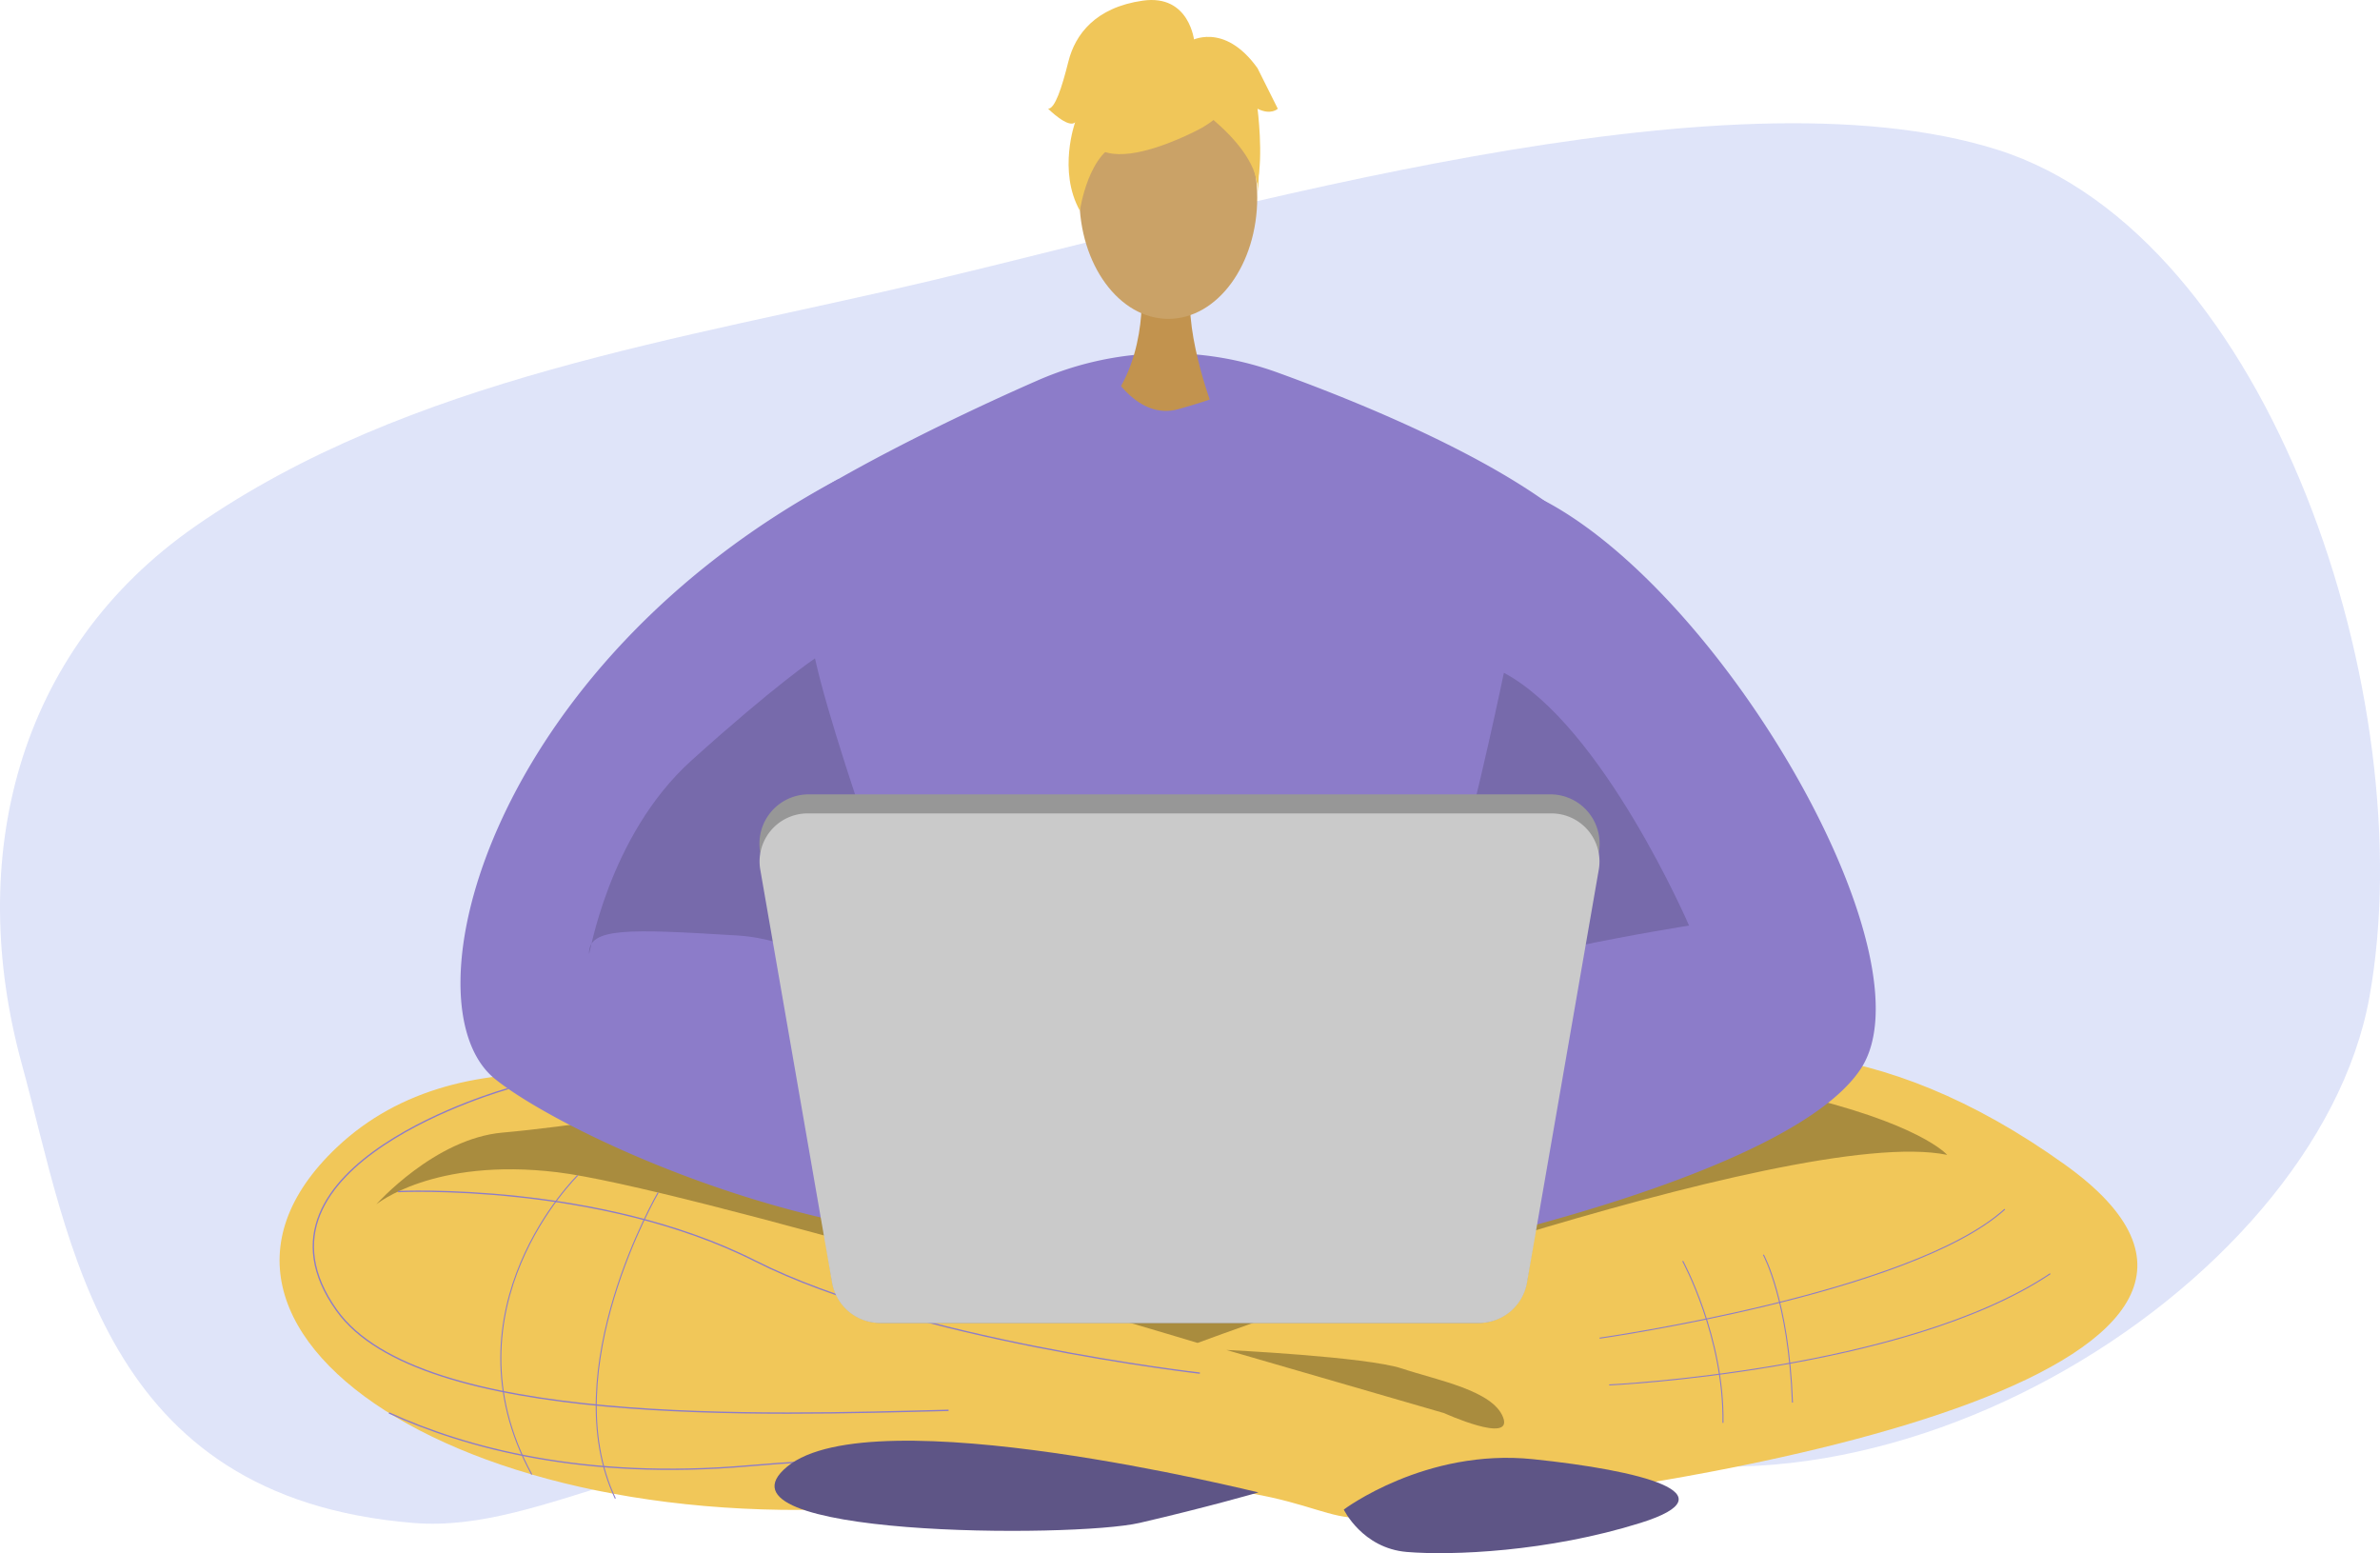 <svg xmlns="http://www.w3.org/2000/svg" width="528" height="344.502" viewBox="0 0 528 344.502"><defs><style>.a{fill:#bec9f2;opacity:0.49;}.b{fill:#f1c759;}.c{opacity:0.3;}.d{fill:#8c7cc9;}.e{opacity:0.15;}.f{fill:#5e5586;}.g,.h,.k{fill:none;stroke:#8c7cc9;stroke-miterlimit:10;}.g{stroke-width:0.298px;}.h{stroke-width:0.291px;}.i{fill:#979797;}.j{fill:#cacaca;}.k{stroke-width:0.229px;}.l{fill:#c2934e;}.m{fill:#caa267;}.n{fill:#f0c659;}</style></defs><g transform="translate(-471.389 -428.529)"><path class="a" d="M563.142,762.1c14.835,1.2,29.22-4.223,46.852-9.588,20.724-6.306,42.655-10.232,63.965-13.972,42.62-7.482,96.472-16.742,137.5,2.1,71.132,32.675,173.817-29.61,185.6-95.262s-21.883-168.654-82.485-187.854S744.03,470.864,677.8,486.58c-54.942,13.036-115.551,21.456-163,54.383-39.889,27.683-51.025,73.947-38.572,119.346C487.014,699.628,493.729,756.483,563.142,762.1Z" transform="translate(0 4.235)"/><g transform="translate(533.412 428.529)"><g transform="translate(0 78.351)"><path class="b" d="M723.678,685.582S592.13,594.209,536.484,646.893c-44.431,42.068,34.438,91.489,135.335,78.2,71.019-9.354,79.068,4.233,91.507,3.939,92.567-7.094,217.294-34.787,156.6-78.3C837.233,591.463,781.3,654.3,752.49,669.941Z" transform="translate(-523.806 -470.731)"/><path class="c" d="M890.437,647.477c-34.575-7.135-166.29,41.709-166.29,41.709s-114.7-34.575-142.142-37.868-40.064,7.135-40.064,7.135,12.949-14.59,27.99-15.916S606.7,637.6,606.7,637.6s219.525-10.427,248.612-3.842S890.437,647.477,890.437,647.477Z" transform="translate(-520.482 -469.668)"/><path class="d" d="M705.905,494.745a71.764,71.764,0,0,0-28.75,6.005c-24.933,10.9-71.371,33.816-72.123,45.007-1,14.818,22.216,135.027,67.107,150.667,13.9,4.843,28.312,6.687,41.585,6.924a71.74,71.74,0,0,0,68.9-48.067c14.147-40.347,31.54-98.013,21.657-113.615-11.525-18.2-53-35.056-74.025-42.665a71.538,71.538,0,0,0-24.355-4.256Z" transform="translate(-508.925 -494.745)"/><path class="d" d="M641.4,519.354c-77.47,41.511-96.5,116.461-76.008,132.981,14.358,11.576,68.491,37.18,115.413,35.534a765.266,765.266,0,0,1,90.988,2.771s80.491-16.378,96.544-40.5-28.484-102.481-68.418-125.13S641.4,519.354,641.4,519.354Z" transform="translate(-517.589 -491.356)"/><path class="e" d="M756.852,554.645c21.953,11.708,41.083,56.074,41.083,56.074S748.542,618.4,738.3,626.086s1.464-2.927,7.317-24.148S756.852,554.645,756.852,554.645Z" transform="translate(-485.239 -483.767)"/><path class="e" d="M631.954,551.943c5.122,23.416,29.636,88.789,29.636,88.789s-22.7-25.859-46.832-27.323-33.082-1.829-32.929,4.024c.031,1.157,4.024-25.976,22.684-42.807S631.954,551.943,631.954,551.943Z" transform="translate(-513.172 -484.262)"/><path class="f" d="M723.331,713.28s18.11-13.645,41.982-11.176,44.452,7.675,23.872,14.127-41.982,7.275-51.86,6.452S723.331,713.28,723.331,713.28Z" transform="translate(-487.239 -456.797)"/></g><path class="g" d="M573.329,632.6s-61,16.939-38.015,49.179c18.474,25.91,95.252,23.212,135.75,22.172" transform="translate(-522.646 -391.129)"/><path class="h" d="M546.009,651.909s44.522-2.157,79.286,15.411S723.9,692.178,723.9,692.178" transform="translate(-519.737 -387.606)"/><path class="i" d="M773.248,694.69H640.693a10.933,10.933,0,0,1-10.783-9.127l-15.982-95.391a10.933,10.933,0,0,1,10.782-12.74H789.232a10.933,10.933,0,0,1,10.782,12.74l-15.982,95.391A10.933,10.933,0,0,1,773.248,694.69Z" transform="translate(-507.317 -401.24)"/><path class="j" d="M773.248,694.034H640.693a10.825,10.825,0,0,1-10.783-8.8l-15.982-91.948a10.665,10.665,0,0,1,10.782-12.28H789.232a10.666,10.666,0,0,1,10.782,12.28l-15.982,91.948A10.825,10.825,0,0,1,773.248,694.034Z" transform="translate(-507.317 -400.584)"/><path class="h" d="M544.32,693.389c17.058,7.769,43.378,14.9,79.792,11.727,71.48-6.229,95.037,8.8,95.037,8.8" transform="translate(-520.046 -379.988)"/><path class="f" d="M723.959,710.064c-.794-.137-85.611-21.365-104.544-5.725s63.386,15.907,78.2,12.481S723.959,710.064,723.959,710.064Z" transform="translate(-506.799 -379.034)"/><path class="k" d="M771.3,683.8s69.136-9.813,89.883-28.6" transform="translate(-478.448 -386.986)"/><path class="k" d="M773.1,691.96s65.6-3.083,97.844-24.671" transform="translate(-478.117 -384.771)"/><path class="k" d="M786.879,664.92s9.208,16.821,8.928,35.885" transform="translate(-475.592 -385.206)"/><path class="k" d="M802.005,663.735s5.607,10.093,6.449,32.8" transform="translate(-472.82 -385.423)"/><g transform="translate(170.513)"><path class="l" d="M687.229,483.056s1.639,18.292-9.644,28.407,26,0,26,0-6.937-17.519-5.382-28.407S687.229,483.056,687.229,483.056Z" transform="translate(-666.525 -419.423)"/><ellipse class="m" cx="19.726" cy="26.913" rx="19.726" ry="26.913" transform="translate(6.929 16.901)"/><g transform="translate(6.695 7.504)"><path class="n" d="M700.711,455.733s-34.149,18.934-24.014-11.466C683.709,423.236,724,442.181,700.711,455.733Z" transform="translate(-673.338 -434.871)"/><path class="n" d="M695.989,448.26S715.1,459.6,713.251,470.971c0,0,4.214-33.955-14.784-34.808s-26.354.98-24.666,36.885C673.8,473.047,679.32,444.487,695.989,448.26Z" transform="translate(-673.567 -434.661)"/></g><path class="n" d="M700.332,437.756s-.96-10.58-11.447-9.082S673.9,436.166,672.4,442.159s-3,10.489-4.5,10.489c0,0,4.5,4.494,5.993,3,0,0-3.889,10.775,1.052,19.621,0,0,1.944-13.628,9.435-15.126S700.332,437.756,700.332,437.756Z" transform="translate(-667.909 -428.529)"/><path class="n" d="M694.5,436.4s7.492-4.494,14.984,5.993l4.494,8.99s-1.5,1.5-4.494,0c0,0,1.364,10.556-.067,16.515l-4.428-18.014Z" transform="translate(-663.036 -427.263)"/></g><path class="d" d="M682.815,498.359s5.887,10.653,14.858,8.13,11.494-3.873,11.494-3.873,13.177,17.609,7.008,20.413-50.743,8.13-52.986-1.681S682.254,499.2,682.254,499.2" transform="translate(-498.291 -415.731)"/><path class="k" d="M582.349,648.852s-30.239,29.563-10.2,66.349" transform="translate(-516.203 -388.15)"/><path class="k" d="M596.915,652.078s-22.981,39.4-9.5,67.863" transform="translate(-512.925 -387.559)"/><path class="c" d="M701.316,681.582l48.3,14.008s15.353,6.963,13.106.97-14.566-8.238-22.449-10.859S701.316,681.582,701.316,681.582Z" transform="translate(-491.273 -382.152)"/></g></g></svg>